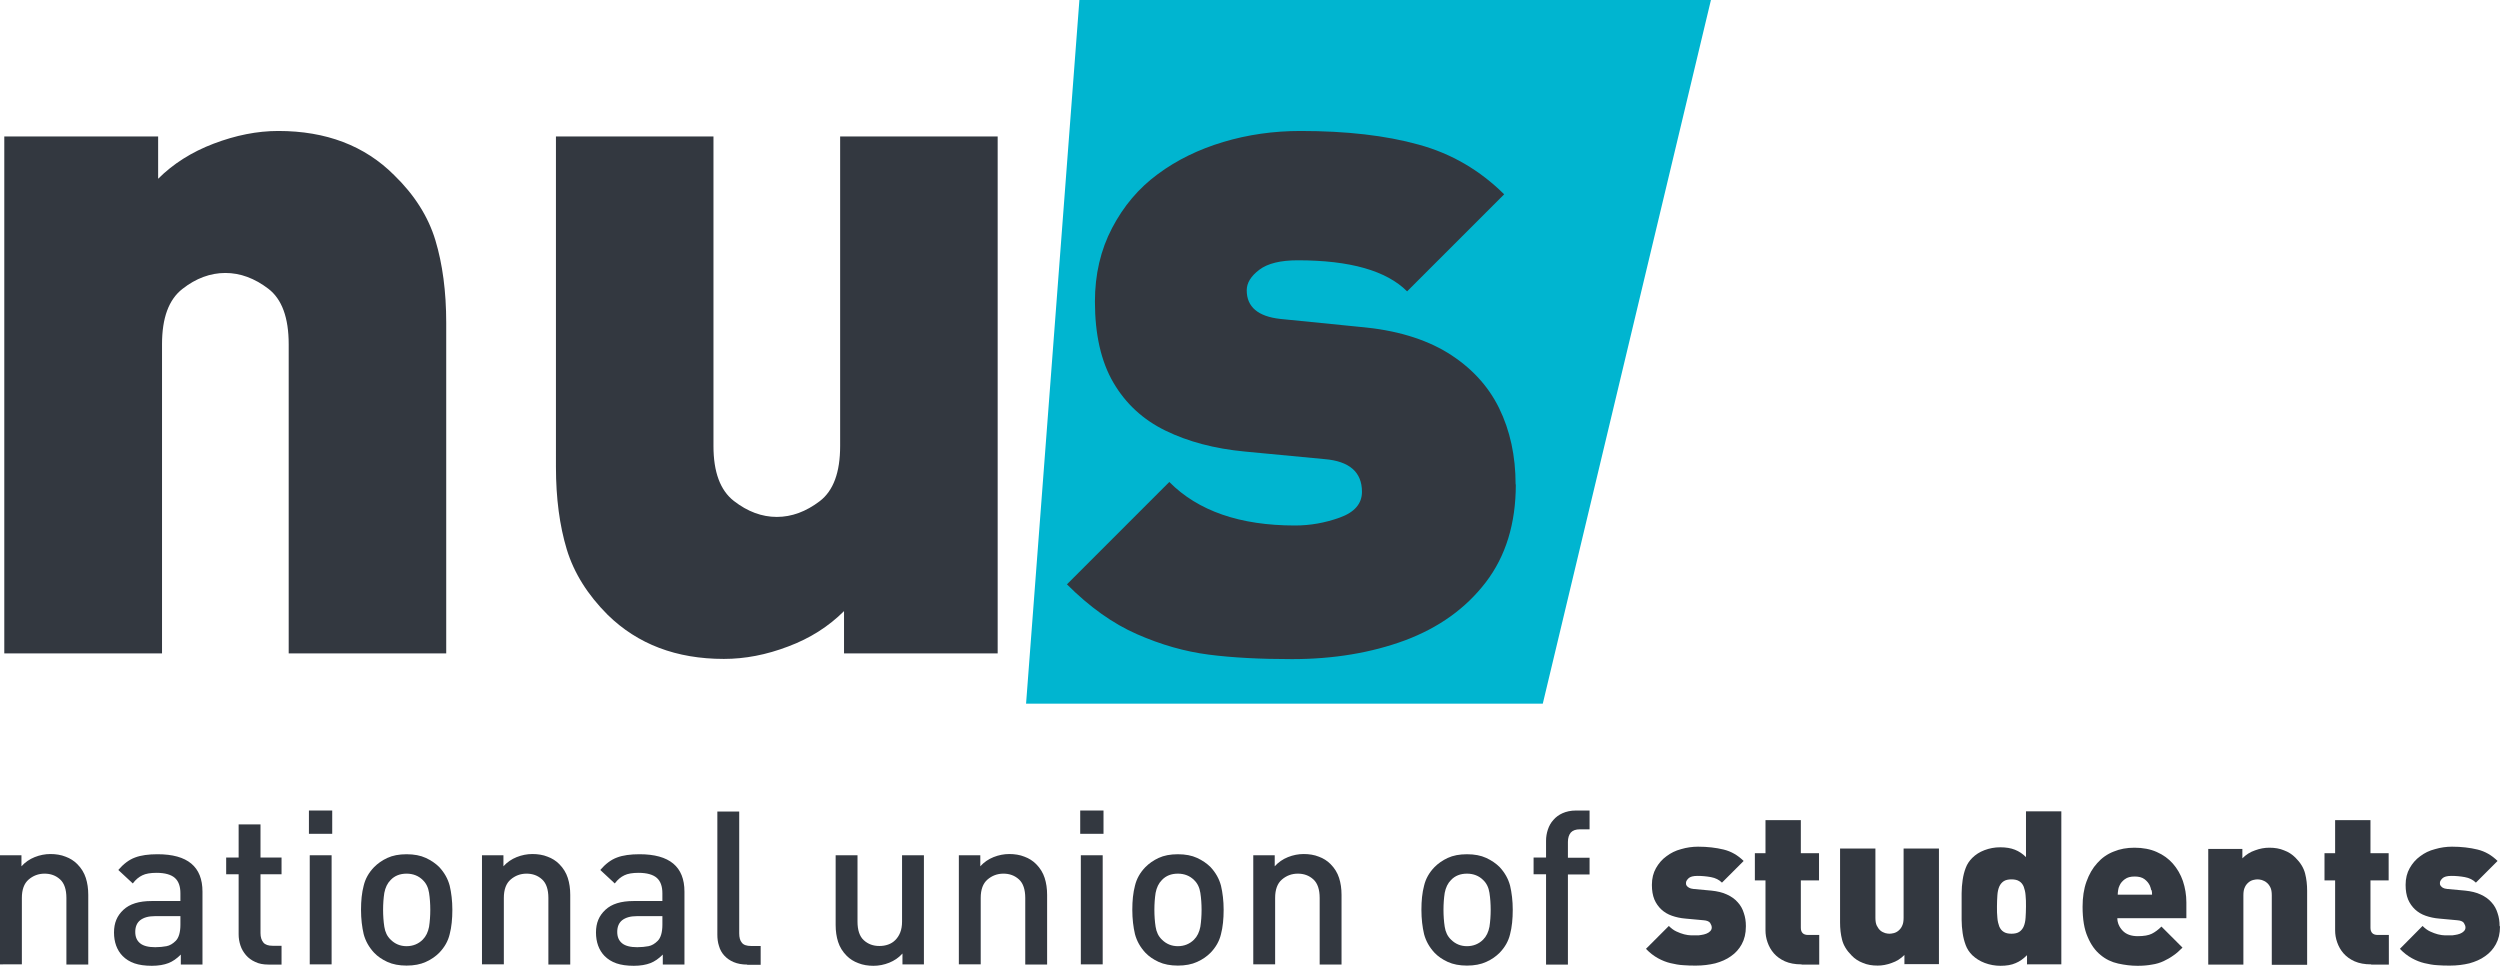<?xml version="1.0" encoding="UTF-8"?>
<svg id="Layer_1" data-name="Layer 1" xmlns="http://www.w3.org/2000/svg" viewBox="0 0 122.36 47.27">
  <defs>
    <style>
      .cls-1 {
        fill: #333840;
      }

      .cls-1, .cls-2 {
        stroke-width: 0px;
      }

      .cls-2 {
        fill: #00b5d0;
      }
    </style>
  </defs>
  <path class="cls-2" d="M50.22,34.44L52.83,0h30.91l-8.23,34.44"/>
  <path class="cls-1" d="M21.84,31.98h-7.71v-15.13c0-1.3-.33-2.21-1-2.72-.67-.51-1.37-.77-2.1-.77s-1.44.26-2.1.78c-.67.52-1,1.42-1,2.71v15.13H.21V6.68h7.53v2.07c.73-.73,1.64-1.31,2.72-1.72,1.08-.41,2.13-.62,3.16-.62,2.34,0,4.23.72,5.67,2.16.99.96,1.67,2.03,2.02,3.19.35,1.16.53,2.51.53,4.04v16.19Z"/>
  <path class="cls-1" d="M48.84,31.98h-7.53v-2.07c-.75.75-1.66,1.33-2.73,1.73-1.07.41-2.12.61-3.15.61-2.33,0-4.22-.72-5.69-2.16-.98-.98-1.65-2.05-2-3.2-.35-1.16-.53-2.5-.53-4.03V6.68h7.71v15.15c0,1.27.33,2.17,1,2.69.67.52,1.37.78,2.1.78s1.43-.26,2.1-.77c.67-.51,1-1.41,1-2.7V6.68h7.71v25.3Z"/>
  <path class="cls-1" d="M74.19,23.71c0,1.91-.49,3.51-1.47,4.79-.98,1.28-2.3,2.22-3.95,2.84-1.65.61-3.5.92-5.53.92-1.56,0-2.92-.07-4.08-.22-1.16-.15-2.33-.48-3.51-1-1.19-.52-2.33-1.34-3.43-2.44l5.01-5.01c1.41,1.42,3.46,2.13,6.15,2.13.75,0,1.48-.13,2.2-.39.72-.26,1.08-.68,1.08-1.26,0-.96-.61-1.5-1.84-1.6l-3.9-.37c-1.47-.14-2.76-.48-3.87-1.02-1.11-.54-1.96-1.33-2.56-2.36-.6-1.03-.9-2.35-.9-3.96,0-1.33.28-2.53.84-3.6.56-1.07,1.3-1.95,2.24-2.64.93-.69,2-1.21,3.2-1.57,1.2-.36,2.46-.54,3.78-.54,2.25,0,4.18.22,5.79.67,1.61.44,3,1.26,4.18,2.43l-4.75,4.75c-1.01-1.01-2.79-1.52-5.35-1.52-.84,0-1.47.15-1.88.46-.41.31-.62.64-.62,1.01,0,.81.55,1.28,1.65,1.4l3.9.39c1.73.15,3.16.58,4.29,1.27,1.13.7,1.97,1.6,2.51,2.7.54,1.1.81,2.35.81,3.74Z"/>
  <path class="cls-1" d="M3.25,47.2v-3.25c0-.41-.1-.72-.31-.91-.21-.19-.46-.28-.76-.28s-.56.1-.78.29c-.22.19-.33.49-.33.9v3.25H0v-5.34h1.05v.54c.18-.2.4-.35.65-.45.25-.1.51-.15.77-.15s.52.04.74.13c.22.08.41.2.57.36.2.2.34.43.42.68.08.25.12.52.12.83v3.41h-1.07Z"/>
  <path class="cls-1" d="M8.85,47.2v-.48c-.2.2-.4.34-.61.42-.21.08-.48.13-.81.13s-.62-.04-.85-.12c-.23-.08-.42-.2-.58-.36-.28-.29-.42-.68-.42-1.15s.15-.82.46-1.11c.31-.29.77-.43,1.38-.43h1.41v-.38c0-.34-.09-.59-.27-.75-.18-.16-.48-.25-.9-.25-.29,0-.53.04-.69.12-.17.08-.33.21-.47.4l-.71-.66c.25-.29.52-.5.82-.61.29-.11.66-.16,1.1-.16,1.47,0,2.2.61,2.2,1.83v3.57h-1.05ZM8.83,44.84h-1.25c-.32,0-.55.07-.72.2-.16.13-.24.32-.24.57s.08.43.24.56c.16.13.41.19.74.19.2,0,.39-.02.55-.05.16-.03.31-.12.45-.26.15-.15.23-.42.23-.79v-.43Z"/>
  <path class="cls-1" d="M13.14,47.21c-.25,0-.47-.04-.65-.13-.18-.08-.33-.19-.45-.33-.12-.14-.21-.29-.27-.47-.06-.18-.09-.36-.09-.55v-2.94h-.61v-.82h.61v-1.62h1.07v1.62h1.03v.82h-1.03v2.88c0,.2.05.35.14.46.09.11.24.16.45.16h.44v.92h-.64Z"/>
  <path class="cls-1" d="M15.12,40.81v-1.14h1.14v1.14h-1.14ZM15.16,47.2v-5.34h1.07v5.34h-1.07Z"/>
  <path class="cls-1" d="M22.01,45.72c-.08.34-.25.64-.51.91-.18.18-.39.33-.66.45-.26.12-.58.18-.94.18s-.68-.06-.94-.18c-.26-.12-.48-.27-.65-.45-.25-.27-.42-.57-.51-.91-.08-.34-.13-.74-.13-1.19s.04-.84.13-1.18c.08-.34.25-.64.51-.91.18-.18.39-.33.65-.45.26-.12.57-.18.94-.18s.68.06.94.18c.26.12.48.27.66.45.25.27.42.57.51.91.08.34.13.74.13,1.18s-.04.85-.13,1.19ZM21,43.7c-.04-.26-.14-.47-.31-.63-.2-.2-.47-.31-.79-.31s-.58.1-.78.31c-.16.16-.26.37-.31.63-.04.26-.06.54-.06.83s.02.57.06.83c.04.26.14.47.31.63.21.21.47.32.78.32s.58-.11.79-.32c.16-.16.26-.37.31-.63.04-.26.06-.54.06-.83s-.02-.57-.06-.83Z"/>
  <path class="cls-1" d="M26.84,47.2v-3.25c0-.41-.1-.72-.31-.91-.21-.19-.46-.28-.76-.28s-.56.1-.78.29c-.22.19-.33.49-.33.9v3.25h-1.07v-5.34h1.05v.54c.18-.2.4-.35.65-.45.25-.1.51-.15.77-.15s.52.04.74.13c.22.08.41.2.57.36.2.2.34.43.42.68.08.25.12.52.12.83v3.41h-1.07Z"/>
  <path class="cls-1" d="M32.44,47.2v-.48c-.2.2-.4.34-.61.42-.21.08-.48.13-.81.13s-.62-.04-.85-.12c-.23-.08-.42-.2-.58-.36-.28-.29-.42-.68-.42-1.15s.15-.82.46-1.11c.31-.29.77-.43,1.38-.43h1.41v-.38c0-.34-.09-.59-.27-.75-.18-.16-.48-.25-.9-.25-.29,0-.53.04-.69.12-.17.08-.33.21-.47.4l-.71-.66c.25-.29.52-.5.82-.61.29-.11.66-.16,1.1-.16,1.47,0,2.2.61,2.2,1.83v3.57h-1.05ZM32.42,44.84h-1.25c-.32,0-.55.07-.72.2-.16.13-.24.32-.24.57s.08.43.24.56c.16.13.41.19.74.19.2,0,.39-.02.55-.05.16-.03.31-.12.45-.26.15-.15.23-.42.23-.79v-.43h0Z"/>
  <path class="cls-1" d="M36.57,47.21c-.25,0-.47-.04-.66-.12-.19-.08-.34-.19-.46-.32-.12-.13-.21-.29-.26-.47-.06-.18-.08-.37-.08-.56v-6.02h1.07v5.96c0,.2.04.36.13.46.08.11.24.16.45.16h.47v.92h-.66Z"/>
  <path class="cls-1" d="M44.17,47.21v-.54c-.18.2-.4.35-.65.45-.25.1-.51.15-.77.15s-.52-.04-.74-.13c-.22-.08-.41-.2-.57-.36-.2-.2-.34-.43-.42-.68-.08-.25-.12-.52-.12-.83v-3.41h1.07v3.25c0,.41.1.72.31.91.21.19.46.28.76.28.15,0,.29-.02.43-.07.14-.05.25-.12.35-.22.1-.1.18-.22.24-.37.06-.15.09-.33.09-.53v-3.25h1.07v5.34h-1.05Z"/>
  <path class="cls-1" d="M50.18,47.2v-3.25c0-.41-.1-.72-.31-.91-.21-.19-.46-.28-.76-.28s-.56.1-.78.29c-.22.19-.33.49-.33.9v3.25h-1.07v-5.34h1.05v.54c.18-.2.4-.35.65-.45.25-.1.51-.15.77-.15s.52.04.74.13c.22.08.41.2.57.36.2.2.34.43.42.68.08.25.12.52.12.83v3.41h-1.07Z"/>
  <path class="cls-1" d="M52.87,40.81v-1.14h1.14v1.14h-1.14ZM52.9,47.2v-5.34h1.07v5.34h-1.07Z"/>
  <path class="cls-1" d="M59.76,45.72c-.08.34-.25.64-.51.91-.18.18-.39.33-.66.45-.26.12-.58.18-.94.18s-.68-.06-.94-.18c-.26-.12-.48-.27-.65-.45-.25-.27-.42-.57-.51-.91-.08-.34-.13-.74-.13-1.19s.04-.84.13-1.18c.08-.34.25-.64.51-.91.18-.18.39-.33.65-.45.26-.12.57-.18.94-.18s.68.06.94.18c.26.12.48.27.66.45.25.27.42.57.51.91.08.34.13.74.13,1.18s-.04.85-.13,1.19ZM58.75,43.7c-.04-.26-.14-.47-.31-.63-.2-.2-.47-.31-.79-.31s-.58.1-.78.31c-.16.16-.26.37-.31.63-.04.26-.06.54-.06.83s.02.57.06.83c.04.26.14.47.31.63.21.21.47.32.78.32s.58-.11.79-.32c.16-.16.26-.37.31-.63.04-.26.06-.54.06-.83s-.02-.57-.06-.83Z"/>
  <path class="cls-1" d="M64.59,47.2v-3.25c0-.41-.1-.72-.31-.91-.21-.19-.46-.28-.76-.28s-.56.1-.78.29c-.22.19-.33.49-.33.9v3.25h-1.07v-5.34h1.05v.54c.18-.2.4-.35.65-.45.25-.1.51-.15.77-.15s.52.04.74.13c.22.08.41.2.57.36.2.2.34.43.42.68.08.25.12.52.12.83v3.41h-1.07Z"/>
  <path class="cls-1" d="M73.91,45.72c-.08.34-.25.64-.51.91-.18.18-.39.33-.66.45-.26.12-.58.18-.94.18s-.68-.06-.94-.18c-.26-.12-.48-.27-.65-.45-.25-.27-.42-.57-.51-.91-.08-.34-.13-.74-.13-1.19s.04-.84.13-1.18c.08-.34.25-.64.51-.91.18-.18.39-.33.65-.45.26-.12.57-.18.94-.18s.68.06.94.18c.26.12.48.27.66.45.25.27.42.57.51.91.08.34.13.74.13,1.18s-.04.85-.13,1.19ZM72.9,43.7c-.04-.26-.14-.47-.31-.63-.2-.2-.47-.31-.79-.31s-.58.1-.78.31c-.16.16-.26.37-.31.63-.04.26-.06.54-.06.83s.02.57.06.83c.04.26.14.47.31.63.21.21.47.32.78.32s.58-.11.79-.32c.16-.16.26-.37.31-.63.04-.26.06-.54.06-.83s-.02-.57-.06-.83Z"/>
  <path class="cls-1" d="M76.74,42.79v4.42h-1.07v-4.42h-.61v-.82h.61v-.82c0-.19.03-.37.09-.55.06-.18.15-.34.27-.47.12-.14.27-.25.45-.33.18-.08.4-.13.65-.13h.67v.92h-.47c-.2,0-.35.05-.45.16-.09.11-.14.26-.14.46v.77h1.06v.82h-1.06Z"/>
  <path class="cls-1" d="M85.45,45.35c0,.34-.07.62-.2.86-.13.24-.31.44-.53.59-.22.16-.48.27-.77.35-.29.07-.61.11-.93.11-.21,0-.42,0-.63-.02-.21-.01-.42-.05-.63-.1-.21-.05-.41-.13-.61-.24-.2-.11-.4-.26-.59-.46l1.12-1.12c.12.12.24.21.37.27.13.06.26.11.38.14.13.03.24.05.35.05.11,0,.2,0,.27,0,.06,0,.14,0,.22-.02.08-.01.16-.03.24-.06.08-.03.14-.07.19-.12.05-.05.08-.11.08-.18,0-.08-.03-.15-.08-.23-.05-.07-.16-.12-.33-.13l-.87-.08c-.25-.02-.47-.07-.67-.14-.2-.07-.37-.17-.52-.31-.14-.13-.26-.3-.34-.49-.08-.2-.12-.43-.12-.71,0-.32.07-.59.2-.82.13-.23.3-.43.51-.58.21-.16.45-.28.72-.35.27-.08.55-.12.83-.12.46,0,.88.05,1.25.14.37.09.7.28.98.56l-1.06,1.06c-.14-.14-.32-.23-.54-.27-.22-.04-.44-.06-.66-.06-.21,0-.36.04-.44.12-.08.08-.12.15-.12.21,0,.01,0,.04,0,.07,0,.03.02.06.04.09.02.03.06.06.11.09.05.03.12.05.22.06l.87.08c.29.03.55.09.76.19.22.1.39.22.53.38.14.15.24.33.3.53.07.2.1.41.1.63Z"/>
  <path class="cls-1" d="M88.17,47.2c-.32,0-.58-.05-.81-.15-.22-.1-.4-.23-.54-.39-.14-.16-.24-.34-.31-.54-.07-.2-.1-.39-.1-.59v-2.44h-.52v-1.33h.52v-1.62h1.73v1.62h.89v1.33h-.89v2.32c0,.23.12.35.35.35h.55v1.45h-.86Z"/>
  <path class="cls-1" d="M93.21,47.2v-.46c-.18.18-.38.31-.62.39-.24.09-.47.13-.69.13-.27,0-.51-.04-.72-.13-.21-.08-.4-.2-.55-.36-.25-.25-.4-.5-.47-.77-.07-.27-.1-.55-.1-.85v-3.62h1.73v3.39c0,.16.02.29.07.39.05.1.11.18.18.24.07.06.15.09.23.12.08.02.15.03.21.03s.12-.01.21-.03c.08-.02.16-.06.23-.12.07-.06.14-.14.18-.24.05-.1.07-.23.07-.39v-3.39h1.73v5.66h-1.68Z"/>
  <path class="cls-1" d="M99.21,47.21v-.46c-.18.18-.36.31-.56.39-.2.09-.45.13-.74.13-.27,0-.53-.05-.77-.14-.24-.09-.44-.22-.61-.38-.14-.14-.25-.3-.32-.49-.07-.19-.12-.38-.15-.59-.03-.21-.05-.43-.05-.65,0-.22,0-.44,0-.65s0-.43,0-.65c0-.22.02-.44.05-.65.03-.21.08-.41.15-.59.07-.19.18-.35.32-.49.16-.16.36-.29.6-.38.24-.09.49-.14.77-.14s.52.04.72.12c.2.08.38.2.54.36v-2.24h1.73v7.49h-1.67ZM99.16,44.37c0-.2,0-.39-.02-.55-.01-.16-.05-.31-.09-.42-.05-.12-.12-.21-.22-.27-.09-.06-.22-.09-.38-.09s-.29.03-.38.09c-.09.06-.17.15-.22.27-.05.12-.08.26-.09.42-.01.16-.02.35-.02.55s0,.39.02.55c.01.16.05.31.09.42.05.12.12.21.22.27.09.06.22.09.38.09s.29-.03.38-.09c.09-.06.17-.15.22-.27.05-.12.08-.26.09-.42.01-.16.02-.35.02-.55Z"/>
  <path class="cls-1" d="M103.63,44.93c0,.23.09.44.26.62.17.18.42.27.74.27.3,0,.53-.04.69-.12.16-.08.32-.2.47-.35l1.03,1.03c-.15.15-.29.28-.44.38-.15.11-.31.2-.48.28-.17.08-.36.14-.57.17-.21.04-.44.06-.71.06-.32,0-.63-.04-.95-.11s-.61-.21-.86-.42c-.26-.21-.47-.5-.63-.88-.17-.38-.25-.87-.25-1.48,0-.46.06-.87.19-1.23.13-.36.3-.66.53-.91.22-.25.49-.44.8-.56.31-.13.65-.19,1.02-.19.41,0,.78.07,1.09.21.32.14.58.33.79.57.21.24.38.53.49.85.11.33.17.68.17,1.05v.77h-3.39ZM105.29,43.57c-.01-.07-.04-.15-.07-.23-.06-.12-.14-.22-.26-.31-.12-.09-.28-.13-.48-.13s-.36.04-.48.13c-.12.09-.21.19-.26.31-.04.08-.06.15-.07.23-.01.07-.02.15-.02.22h1.68c0-.07,0-.14-.02-.22Z"/>
  <path class="cls-1" d="M111.19,47.21v-3.39c0-.16-.02-.29-.07-.39-.05-.1-.11-.18-.19-.24-.07-.06-.15-.09-.23-.12-.08-.02-.15-.03-.21-.03s-.13.01-.21.03c-.08.02-.16.06-.23.12-.07.06-.14.14-.18.24-.05.1-.07.23-.07.39v3.39h-1.72v-5.66h1.67v.46c.18-.18.38-.31.62-.39.24-.09.47-.13.7-.13.27,0,.51.04.72.13.22.08.4.2.56.36.25.25.4.5.47.77.07.27.1.55.1.85v3.62h-1.73Z"/>
  <path class="cls-1" d="M116.05,47.2c-.32,0-.58-.05-.81-.15-.22-.1-.4-.23-.54-.39-.14-.16-.24-.34-.31-.54-.07-.2-.1-.39-.1-.59v-2.44h-.52v-1.33h.52v-1.62h1.73v1.62h.89v1.33h-.89v2.32c0,.23.12.35.35.35h.55v1.45h-.86Z"/>
  <path class="cls-1" d="M122.36,45.35c0,.34-.07.62-.2.86-.13.24-.31.44-.53.59-.22.16-.48.27-.77.35-.29.07-.61.11-.94.11-.21,0-.42,0-.63-.02-.21-.01-.42-.05-.63-.1-.21-.05-.41-.13-.61-.24-.2-.11-.4-.26-.59-.46l1.11-1.12c.12.12.24.21.37.27.13.06.26.11.38.14.13.03.24.05.35.05.11,0,.2,0,.27,0,.06,0,.14,0,.22-.02.08-.01.16-.03.24-.06.08-.03.14-.07.19-.12.05-.05.08-.11.08-.18,0-.08-.03-.15-.08-.23-.05-.07-.16-.12-.33-.13l-.87-.08c-.25-.02-.47-.07-.67-.14-.2-.07-.37-.17-.52-.31-.14-.13-.26-.3-.34-.49-.08-.2-.12-.43-.12-.71,0-.32.07-.59.2-.82.13-.23.3-.43.51-.58.21-.16.45-.28.73-.35.27-.08.55-.12.83-.12.46,0,.88.05,1.25.14.37.09.7.28.98.56l-1.06,1.06c-.14-.14-.32-.23-.54-.27-.22-.04-.44-.06-.66-.06-.21,0-.36.04-.44.12-.08.08-.12.15-.12.21,0,.01,0,.04,0,.07,0,.03.02.06.04.09.02.03.06.06.1.09.05.03.12.05.22.06l.87.08c.29.03.55.09.76.19.22.1.39.22.53.38.14.15.24.33.3.53.07.2.1.41.1.63Z"/>
</svg>